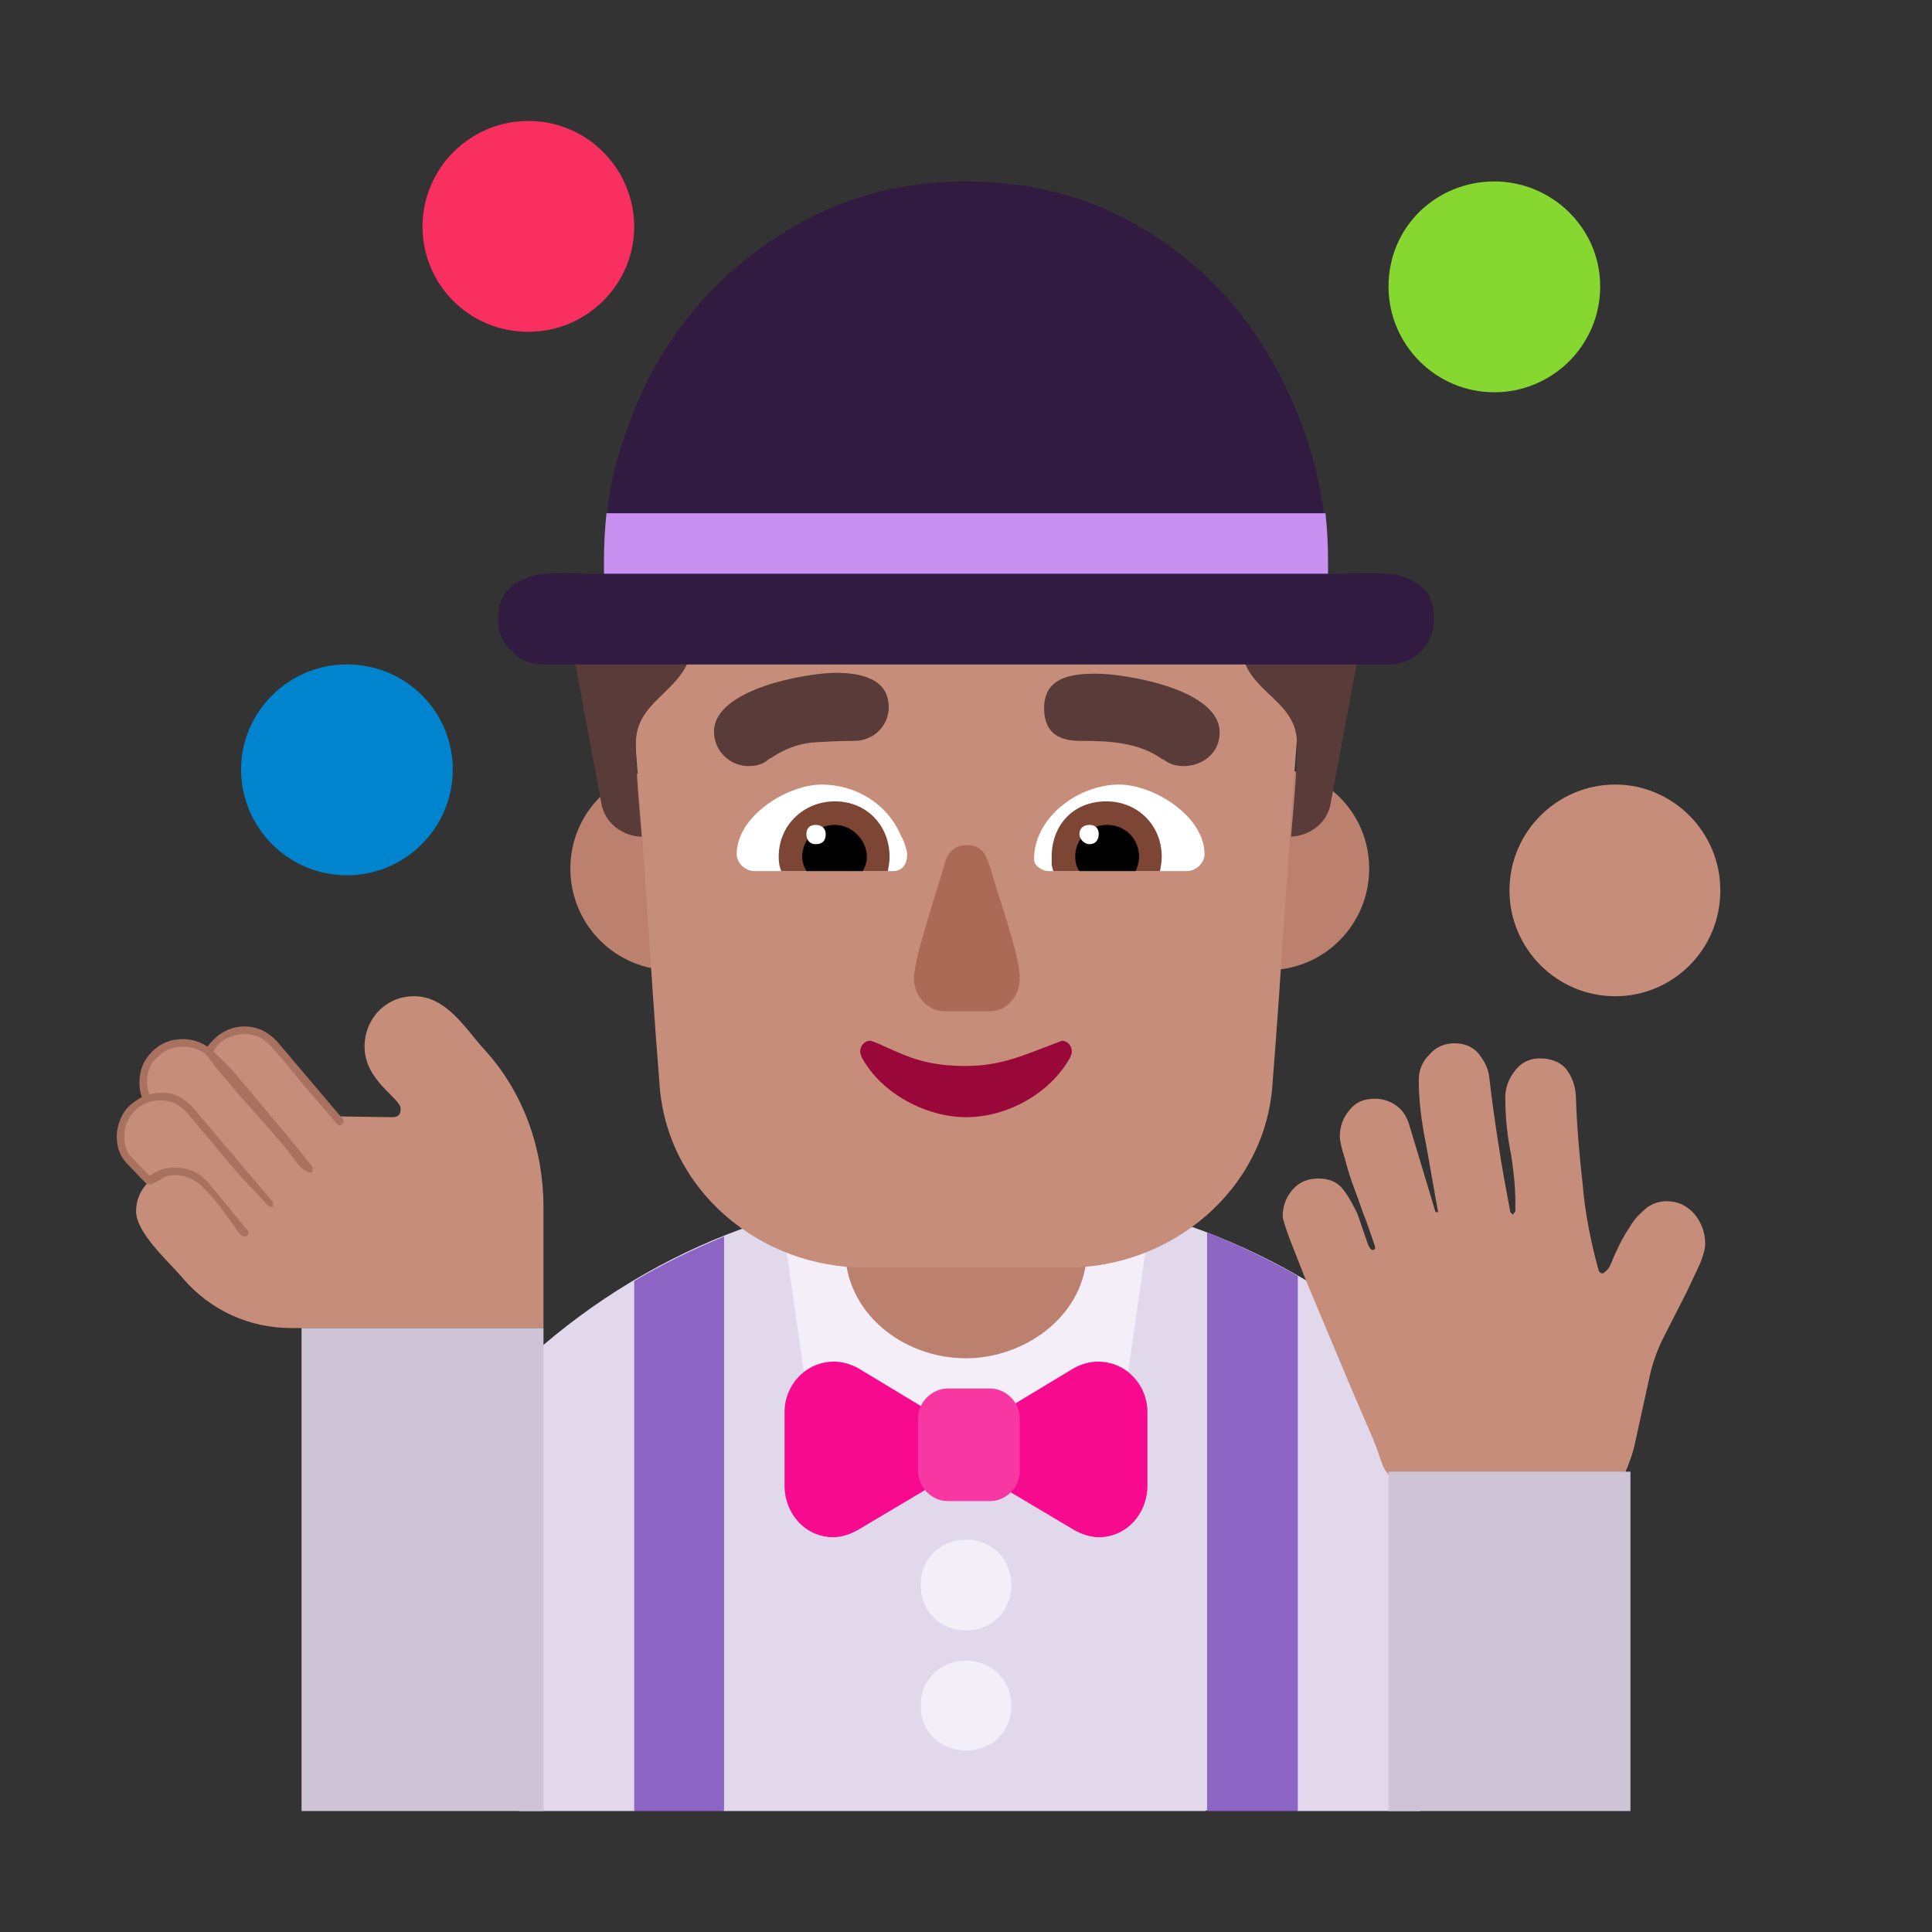 <svg version="1.1" xmlns="http://www.w3.org/2000/svg" viewBox="0 0 2300 2300"><rect x="0" y="0" width="2300" height="2300" fill="#333333" stroke="none"/><g transform="scale(1,-1) translate(-256, -1869)">
		<path d="M2179 683c68 0 125 55 125 126 0 70-57 126-125 126-69 0-126-56-126-126 0-69 56-126 126-126 z" fill="#C68D7B"/>
		<path d="M669 827c69 0 126 56 126 126 0 68-55 125-126 125-70 0-126-57-126-125 0-69 56-126 126-126 z" fill="#0084CE"/>
		<path d="M2035 1402c69 0 126 56 126 126 0 70-58 125-126 125-69 0-126-54-126-125 0-69 56-126 126-126 z" fill="#86D72F"/>
		<path d="M885 1474c70 0 126 57 126 125 0 69-56 126-126 126-69 0-126-56-126-126 0-68 55-125 126-125 z" fill="#F92F60"/>
		<path d="M1947-287l0 531c-141 129-328 210-535 210-202 0-391-74-538-212l0-529 137 0 53 31 53-31 574 0 55 31 55-31 146 0 z" fill="#E1D8EC"/>
		<path d="M1118-287l0 684c-36-15-72-32-107-53l0-631 107 0 z M1801-287l0 637c-35 20-71 37-108 52l0-689 108 0 z" fill="#8D65C5"/>
		<path d="M1586 144l36 252-432 0 36-252 360 0 z" fill="#F3EEF8"/>
		<path d="M1564 39c34 0 58 29 58 61l0 88c0 32-25 60-59 60-10 0-20-3-29-8l-111-67c-11-7-17-17-17-29 0 13-6 22-17 29l-111 67c-9 5-19 8-29 8-34 0-59-28-59-60l0-88c0-32 24-61 58-61 11 0 21 4 30 9l111 66c11 7 17 17 17 30 0-14 6-24 17-30l111-66c9-5 19-9 30-9 z" fill="#F70A8D"/>
		<path d="M1435 82c18 0 35 16 35 35l0 64c0 19-17 35-35 35l-51 0c-18 0-35-16-35-35l0-64c0-18 16-35 35-35l51 0 z" fill="#F837A2"/>
		<path d="M1406-215c29 0 54 21 54 53 0 30-22 54-54 54-32 0-54-24-54-54 0-32 25-53 54-53 z M1406-72c32 0 54 24 54 54 0 30-22 54-54 54-30 0-54-22-54-54 0-30 22-54 54-54 z" fill="#F3EEF8"/>
		<path d="M2048 19c31 0 59 9 84 26 25 17 44 39 57 67 5 11 10 24 13 37l18 82c3 14 8 28 14 41l30 59 16 34c4 10 6 18 6 23 0 13-4 25-13 36-9 10-20 15-33 15-9 0-18-3-25-9-7-6-14-13-19-22-6-9-11-18-15-27-8-16-7-22-17-28-2 0-4 1-5 4-9 33-16 67-19 103-4 36-7 71-8 105-1 13-5 23-12 32-7 8-18 12-31 12-12 0-22-5-29-14-8-10-12-21-12-32 0-22 2-45 7-69 3-20 5-38 5-56l0-11-3-4-3 3c-5 27-10 53-14 80-4 26-8 53-11 80-1 11-6 20-13 29-7 8-17 12-28 12-12 0-22-4-30-13-9-9-13-19-13-31 0-23 3-49 9-78l14-79-3 0-32 106c-3 9-8 16-15 21-7 5-16 8-25 8-13 0-23-4-30-13-8-9-12-20-12-32 0-5 2-14 6-26 3-12 7-25 12-38 5-13 9-26 14-38l10-29 0-2c0-1-1-2-3-2-3 0-5 5-8 14l-10 29c-5 10-10 20-17 29-7 9-17 13-29 13-13 0-23-4-31-13-8-9-12-20-12-32 0-3 3-12 8-26l20-51 55-131 25-58c9-22 10-33 17-40 13-29 32-52 56-69 24-18 52-27 84-27 z M903 288l0 144c0 66-22 134-69 186-24 26-46 65-85 65-34 0-59-27-59-60 0-41 43-61 43-74 0-7-3-10-10-10l-68 1-73 86c-9 11-21 16-35 16-16 0-37-10-42-26-10 8-21 12-32 12-27 0-46-22-46-48 0-7 1-14 4-19-18-6-31-24-31-45 0-23 17-38 32-55-9-9-14-21-14-34 0-26 40-61 55-79 34-40 81-60 130-60l300 0 z" fill="#C68D7B"/>
		<path d="M2197-287l0 404-288 0 0-404 288 0 z M903-287l0 575-288 0 0-575 288 0 z" fill="#CDC4D6"/>
		<path d="M1406 252c70 0 144 51 144 130l0 85-288 0 0-85c0-76 69-130 144-130 z" fill="#BB806E"/>
		<path d="M1765 714c67 0 121 54 121 121 0 66-53 120-121 120-67 0-121-53-121-120 0-67 54-121 121-121 z M1056 714c66 0 120 53 120 121 0 68-57 120-120 120-67 0-121-53-121-120 0-67 54-121 121-121 z" fill="#BB806E"/>
		<path d="M1527 360c122 0 236 91 244 220 11 139 18 270 29 409l1 13 0 13c0 197-164 351-361 351l-68 0c-145 0-273-84-332-213-23-51-29-105-29-151l1-13c11-139 18-270 29-409 8-130 122-220 244-220l242 0 z" fill="#C68D7B"/>
		<path d="M1793 873c22 1 43 16 47 39l33 177-138 0c11-46 65-55 65-105 0-37-4-74-7-111 z M1020 873c-3 37-7 74-7 111 0 50 52 60 65 105l-139 0 33-177c4-23 26-39 48-39 z" fill="#593B39"/>
		<path d="M1665 957c22 0 43 15 43 40 0 52-113 70-147 70-29 0-62-4-62-41 0-32 21-39 43-39 32 0 69-1 98-22l1 0c6-5 14-8 24-8 z M1147 957c11 0 19 3 25 9l1 0c16 11 32 17 49 19 16 1 33 2 51 2 23 0 41 18 41 40 0 35-35 41-63 41-34 0-145-19-145-70 0-23 19-41 41-41 z" fill="#593B39"/>
		<path d="M1406 539c49 0 100 28 124 71 1 3 2 5 2 7 0 7-5 13-12 13l-5-2c-40-15-67-28-109-28-20 0-39 2-56 7-22 6-53 23-58 23-7 0-12-6-12-13 0-2 1-4 2-7 24-44 78-71 124-71 z" fill="#990839"/>
		<path d="M1433 665c23 0 37 19 37 40 0 21-16 70-28 107-10 33-12 51-35 51-14 0-23-9-26-21-8-29-37-113-37-138 0-19 15-39 37-39l52 0 z" fill="#AB6A55"/>
		<path d="M1669 832l-165 0c-7 0-17 6-17 14 0 51 54 89 101 89 42 0 102-38 102-83 0-10-10-20-21-20 z M1319 832c12 0 17 9 17 20 0 4-4 17-7 21-16 39-54 62-95 62-40 0-101-37-101-83 0-10 10-20 21-20l165 0 z" fill="#FFFFFF"/>
		<path d="M1637 832l-127 0c-1 3-2 6-2 9l0 8c0 37 25 66 65 66 37 0 66-28 66-66 0-7-1-10-2-17 z M1313 832c1 7 2 10 2 17 0 37-27 66-65 66-37 0-67-28-67-66 0-7 1-12 3-17l127 0 z" fill="#7D4533"/>
		<path d="M1608 832l-67 0c-3 4-5 10-5 17 0 21 16 38 38 38 21 0 38-16 38-38 0-5-1-10-4-17 z M1283 832c3 5 5 11 5 17 0 19-17 38-38 38-22 0-39-17-39-38 0-6 2-12 5-17l67 0 z" fill="#000000"/>
		<path d="M1553 864c7 0 11 5 11 12 0 7-4 11-11 11-7 0-12-4-12-11 0-6 6-12 12-12 z M1227 864c8 0 12 4 12 12 0 7-5 11-12 11-7 0-11-4-11-11 0-7 4-12 11-12 z" fill="#FFFFFF"/>
		<path d="M1665 984c5 0 10 2 14 6 4 4 6 9 6 14 0 9-5 16-15 23-11 6-23 11-37 16-14 4-28 7-41 9-13 2-23 3-29 3-9 0-18-1-27-2-9-2-14-9-14-20 0-6 1-10 4-13 3-3 6-4 10-5l6-1 7 1 12 0c12 0 24-2 36-5l32-10 24-11c6-3 10-5 12-5 z M1158 984c8 0 31 15 41 19 31 11 53 11 83 11 11 0 19 8 19 19 0 11-5 18-14 20-10 1-19 2-28 2-24 0-122-17-122-50 0-12 9-21 21-21 z" fill="#593B39"/>
		<path d="M547 397c3 0 5 2 5 5l-1 2-47 57c-10 12-23 18-40 18-11 0-21-3-30-10l-20 21c-7 6-10 15-10 26 0 12 4 22 13 31 8 8 18 12 30 12 13 0 23-5 32-15l51-61c11-13 22-25 32-35 13-15 15-16 18-16 1 1 1 3 1 5l0 1-95 112c-6 7-14 13-23 16-5 2-10 2-15 2-5 0-9 0-14-2-2 5-3 10-3 15 0 12 4 22 13 30 8 8 18 12 30 12 10 0 19-3 27-9 1-2 0-2 2-2 5-8 13-18 24-30 10-13 21-25 33-38l34-39c15-18 19-30 33-32 1 1 1 2 1 4l0 3-25 31-67 80c-11 12-20 21-26 26 3 7 9 12 16 16 7 3 14 5 21 5 13 0 23-5 32-15l16-18c8-11 17-21 26-32l26-30c7-9 12-14 13-14l4 2c1 1 1 2 1 4l-1 2-78 92c-11 12-24 18-39 18-17 0-32-8-44-24-9 6-19 9-29 9-15 0-27-5-37-15-10-10-15-22-15-37 0-7 1-12 3-17-9-5-17-11-22-19-5-9-8-18-8-28 0-13 4-23 11-31l24-25 5-1c5 2 10 4 14 7 3 3 9 4 16 4 11 0 20-4 29-11 8-8 16-16 23-25l18-25c5-8 9-12 12-12 z" fill="#A9715F"/>
		<path d="M1909 1078c15 0 28 5 39 16 10 10 15 23 15 38 0 17-4 29-13 37-9 8-20 13-33 16-10 1-20 2-30 2l-50-1c0 61-10 120-31 177-21 56-50 106-87 149-38 43-83 77-136 103-53 25-112 38-177 38-62 0-119-12-171-36-53-25-98-58-137-99-39-42-69-90-90-145-26-66-33-117-33-187-11 0-24 0-38 1l-12 0c-10 0-19-1-29-2-13-3-24-8-33-16-9-8-14-20-14-37 0-15 5-28 16-38 10-11 23-16 38-16l1006 0 z" fill="#321B41"/>
		<path d="M1837 1186l0 15c0 19-1 38-3 57l-856 0c-2-19-3-38-3-57l0-15 862 0 z" fill="#C790F1"/>
	</g></svg>
